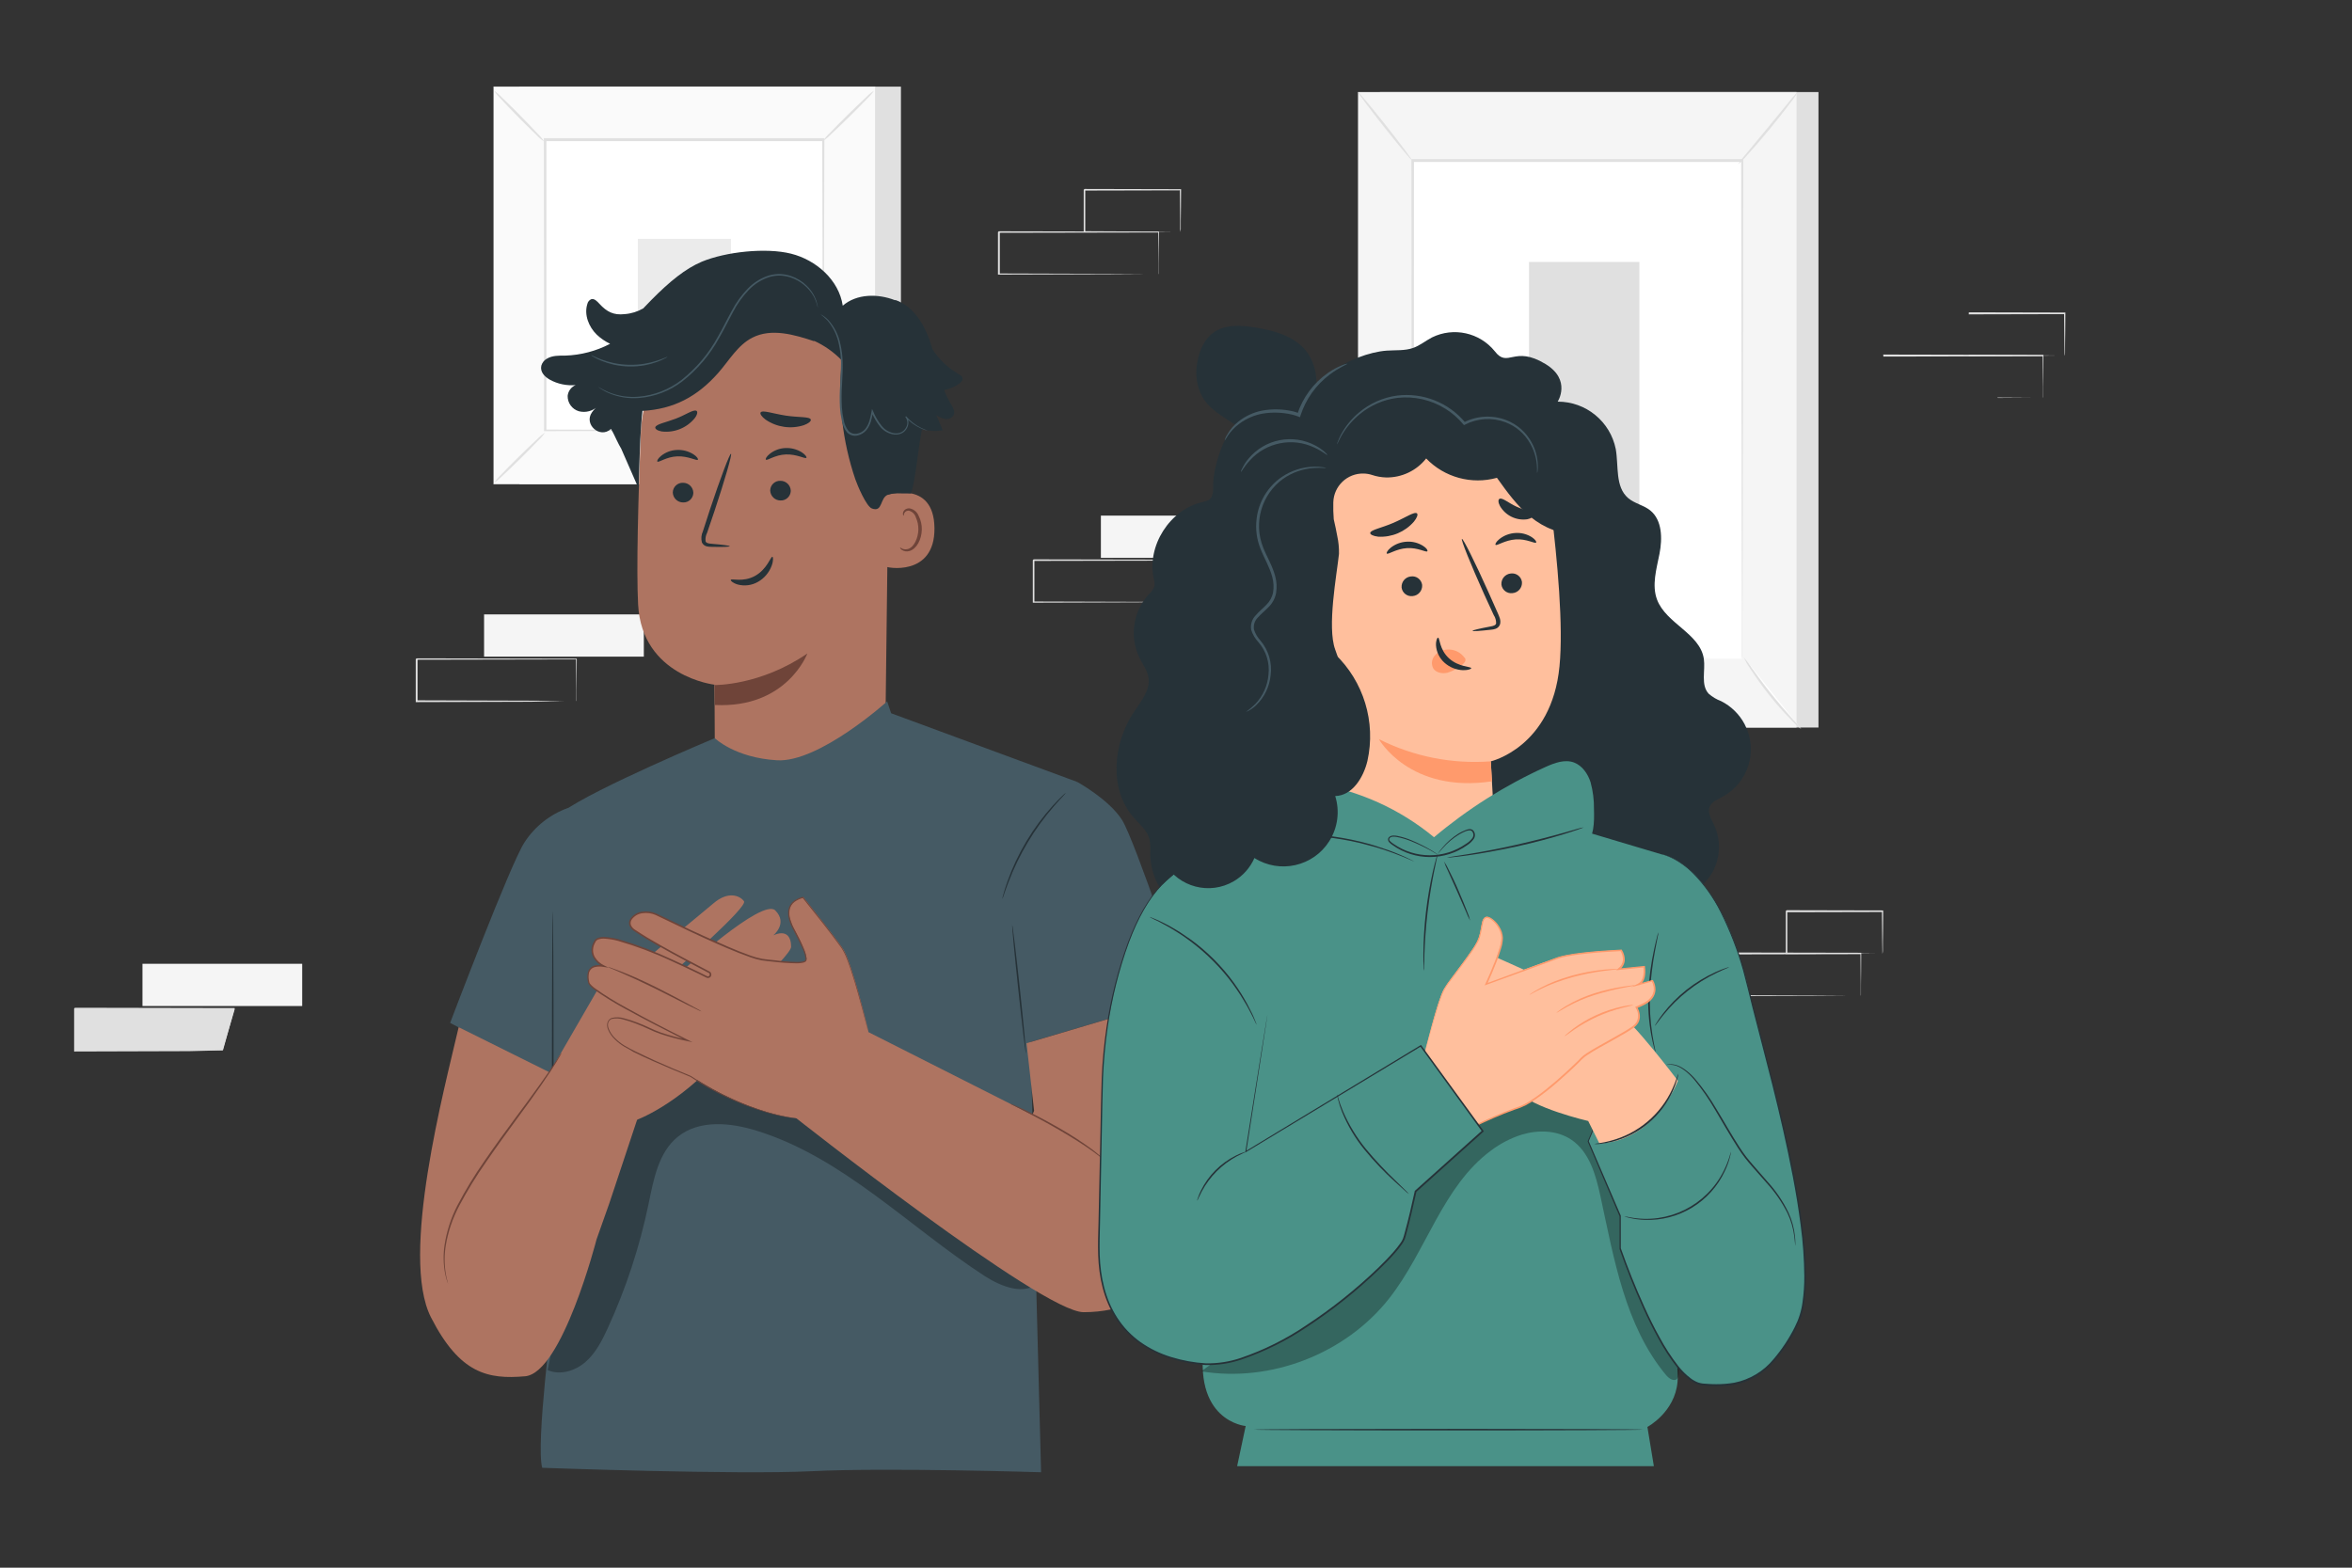 <?xml version="1.0" encoding="UTF-8"?>
<svg id="Layer_1" xmlns="http://www.w3.org/2000/svg" version="1.1" viewBox="0 0 750 500">
  <rect x="0" y="0" width="750" height="500" fill="#333333" stroke="none"/>
  <!-- Generator: Adobe Illustrator 29.6.0, SVG Export Plug-In . SVG Version: 2.1.1 Build 207)  -->
  <defs>
    <style>
      .st0 {
        fill: #e0e0e0;
      }

      .st1 {
        fill: #ae7461;
      }

      .st2 {
        fill: #ebebeb;
      }

      .st3 {
        fill: #4a9288;
      }

      .st4 {
        fill: #263238;
      }

      .st5 {
        fill: #6f4439;
      }

      .st6 {
        fill: #fff;
      }

      .st7 {
        fill: #fafafa;
      }

      .st8 {
        opacity: .3;
      }

      .st9 {
        fill: #ffbf9d;
      }

      .st10 {
        fill: #f5f5f5;
      }

      .st11 {
        fill: #455a64;
      }

      .st12 {
        fill: #ff9a6c;
      }
    </style>
  </defs>
  <g id="freepik--background-complete--inject-47">
    <rect class="st10" x="154.36" y="195.96" width="50.94" height="13.47"/>
    <path class="st0" d="M183.75,223.63v-3.59c0-2.32,0-5.67-.08-9.89l.15.16-50.93.1.26-.25h0v13.45l-.25-.25,36.3.11,10.71.07h3.92-3.8l-10.74.28-36.47.11h-.25v-13.7h0l.26-.26,50.93.1h.16v.15c0,4.26-.06,7.64-.09,10v3.28s-.05.09-.08.13Z"/>
    <rect class="st10" x="351.05" y="164.45" width="50.94" height="13.47"/>
    <path class="st0" d="M380.45,192.11c0-.08,0-.16,0-.24v-3.34c0-2.33-.05-5.68-.09-9.89l.16.16-50.93.1c.11-.12-.26.26.26-.26h0v13.45l-.25-.25,36.29.11,10.72.08h3.92-3.8l-10.66.07-36.47.12h-.26v-13.56h0c.52-.52.14-.15.26-.26l50.93.1h.16v.16c0,4.26-.07,7.63-.09,10v3.28c0,.17-.14.18-.15.17Z"/>
    <rect class="st0" x="165.65" y="27.63" width="121.64" height="126.8"/>
    <rect class="st7" x="157.42" y="27.63" width="121.64" height="126.8"/>
    <path class="st0" d="M279.15,154.47h-121.77V27.59h121.77v126.88ZM157.45,154.4h121.57V27.67h-121.57v126.73Z"/>
    <rect class="st6" x="173.77" y="44.68" width="88.94" height="92.71"/>
    <path class="st0" d="M173.77,138.01c-.64.93-1.37,1.79-2.2,2.55-1.42,1.5-3.41,3.52-5.65,5.73s-4.29,4.17-5.77,5.53c-.77.81-1.63,1.53-2.57,2.14.62-.93,1.35-1.78,2.18-2.54,1.42-1.5,3.42-3.53,5.67-5.74s4.3-4.18,5.82-5.57c.75-.8,1.6-1.51,2.52-2.1Z"/>
    <path class="st0" d="M262.71,137.82c.93.63,1.79,1.36,2.55,2.19,1.5,1.42,3.53,3.42,5.73,5.66s4.17,4.29,5.56,5.81c.82.76,1.54,1.63,2.14,2.57-.93-.65-1.78-1.39-2.54-2.23-1.5-1.42-3.53-3.42-5.74-5.66s-4.18-4.31-5.57-5.82c-.81-.75-1.53-1.6-2.13-2.52Z"/>
    <path class="st0" d="M262.46,44.92c.64-.93,1.37-1.79,2.2-2.55,1.42-1.5,3.41-3.53,5.65-5.73s4.3-4.17,5.81-5.56c.77-.81,1.63-1.53,2.57-2.14-.62.93-1.35,1.78-2.18,2.54-1.42,1.5-3.42,3.53-5.67,5.74s-4.3,4.18-5.82,5.57c-.76.82-1.62,1.53-2.56,2.13Z"/>
    <path class="st0" d="M173.52,45.15c-.93-.63-1.79-1.36-2.55-2.19-1.5-1.42-3.52-3.42-5.73-5.66s-4.17-4.29-5.56-5.81c-.81-.77-1.53-1.63-2.14-2.57.93.63,1.78,1.36,2.54,2.19,1.5,1.42,3.53,3.42,5.74,5.66s4.18,4.31,5.57,5.82c.81.76,1.53,1.62,2.13,2.56Z"/>
    <path class="st0" d="M262.46,137.39v-6.75c0-4.39-.06-10.78-.09-18.9-.05-16.23-.11-39.37-.18-67.06l.34.34h-88.68l.39-.39v92.71l-.34-.34,64.22.17,18,.09h6.43-6.29l-18,.08-64.43.18h-.34v-.34c0-26.85,0-58.68-.06-92.71v-.4h89.44v.35c-.07,27.79-.13,51-.18,67.28,0,8.08-.07,14.45-.09,18.82v6.2c0,.23-.05.46-.14.67Z"/>
    <rect class="st2" x="203.4" y="76.19" width="29.68" height="29.68"/>
    <rect class="st0" x="440.04" y="29.36" width="139.83" height="202.68"/>
    <rect class="st10" x="433.04" y="29.36" width="139.83" height="202.68"/>
    <rect class="st6" x="450.41" y="51.32" width="105.08" height="158.77"/>
    <path class="st0" d="M555.49,210.09v-11.74c0-7.61-.06-18.7-.1-32.7,0-28-.1-67.65-.17-114.33l.35.34h-105.07l.38-.38c0,59.89-.06,115.12-.08,158.77l-.3-.3,76.49.16,21.13.07h7.46-7.34l-21.07.07-76.67.16h-.35v-.3c0-43.65,0-98.88-.07-158.77v-.38h105.81v.35c-.07,46.78-.13,86.5-.17,114.56,0,14-.07,25-.1,32.62v10.85c0,.51-.13.95-.13.95Z"/>
    <path class="st0" d="M573.26,29.36c-.72,1.28-1.56,2.5-2.5,3.63-1.62,2.17-3.93,5.12-6.56,8.32s-5.09,6-6.91,8c-.93,1.13-1.96,2.19-3.07,3.14.79-1.24,1.68-2.4,2.66-3.49l6.74-8.14,6.72-8.17c.88-1.18,1.86-2.28,2.92-3.29Z"/>
    <path class="st6" d="M556.03,209.58c5.23,8.31,11.38,16,18.33,22.92"/>
    <path class="st0" d="M574.36,232.5c-1.17-.85-2.24-1.83-3.2-2.91-4.88-4.96-9.23-10.41-13-16.26-.84-1.17-1.56-2.43-2.13-3.75.94,1.09,1.8,2.24,2.57,3.45,1.55,2.17,3.71,5.13,6.24,8.29s4.94,5.93,6.71,7.9c1.01,1.03,1.95,2.12,2.81,3.28Z"/>
    <path class="st6" d="M433.02,231.88c6.1-7.53,12.2-15.07,18.31-22.6"/>
    <path class="st0" d="M451.33,209.28c.16.13-3.8,5.3-8.86,11.54s-9.29,11.19-9.45,11.06,3.8-5.3,8.86-11.54,9.27-11.19,9.45-11.06Z"/>
    <path class="st0" d="M433.04,29.36c.16-.13,4.14,4.63,8.89,10.63s8.45,11,8.29,11.1-4.15-4.63-8.89-10.63-8.46-10.97-8.29-11.1Z"/>
    <rect class="st0" x="487.57" y="83.55" width="35.19" height="99.9"/>
    <path class="st0" d="M369.43,87.47c0-.08,0-.17,0-.25v-3.34c0-2.32,0-5.67-.09-9.89l.16.16-50.94.1.26-.25h0v13.47l-.26-.25,36.3.11,10.71.07h3.85-3.81l-10.65.07-36.48.11h-.25v-13.56h0l.26-.26,50.94.1h.16v.15c0,4.26-.07,7.64-.09,10v3.28c-.02.06-.04.12-.07.18Z"/>
    <path class="st0" d="M376.33,73.99v-3.67c0-2.36-.06-5.7-.1-9.8l.18.19-30.6.07.26-.26h0v13.46l-.25-.24,21.89.11,6.38.07h2.33c-.18.01-.37.01-.55,0h-1.67l-6.32.06-22.06.12h-.25v-13.57h0l.26-.26,30.6.07h.19v.19c0,4.15-.08,7.53-.1,9.92v2.66c-.04.3-.1.59-.19.88Z"/>
    <path class="st0" d="M593.34,317.64v-3.59c0-2.32-.05-5.67-.09-9.89l.16.16-50.93.1.26-.26h0v13.45l-.25-.25,36.29.11,10.72.07h3.92-3.8l-10.66.07-36.47.11h-.34v-13.7h0l.26-.25,50.93.1h.16v.15c0,4.26-.07,7.64-.09,10v3.28c0,.12-.02.23-.07.34Z"/>
    <path class="st0" d="M600.25,304.16c-.01-.08-.01-.17,0-.25v-.72c0-.66,0-1.56-.05-2.7,0-2.36-.06-5.7-.1-9.8l.19.19-30.6.07c-.24.23.31-.32.25-.26h0v13.46l-.25-.24,21.9.11,6.37.07h2.34c-.19.01-.37.01-.56,0h-1.67l-6.32.06-22.06.12h-.24v-13.71h0c-.05.06.5-.49.27-.26l30.6.07h.19v.19c0,4.15-.07,7.53-.1,9.92v2.66c0,.66-.15,1.04-.16,1.02Z"/>
  </g>
  <g id="freepik--character-1--inject-47">
    <path class="st1" d="M282.26,237.94l1.17-96.12c1.07-23.91-11.95-44.46-35.89-44.87l-2.21.09c-22.28.92-40.12,18.79-41,41.07-.81,20.71-1.44,43.61-.85,54.71,1.23,22.93,24.33,25.55,24.33,25.55,0,0,.14,14,.13,20.7l1.28,15.84,12.21-4.69,40.83-12.28Z"/>
    <path class="st5" d="M227.93,218.48s14.5.26,29.52-10.06c0,0-6.48,17.55-29.46,16.43l-.06-6.37Z"/>
    <path class="st4" d="M214.54,157.08c.06,1.78,1.52,3.18,3.3,3.17,1.73.07,3.18-1.28,3.25-3.01,0-.03,0-.06,0-.08-.05-1.78-1.51-3.19-3.29-3.18-1.74-.06-3.2,1.3-3.26,3.04,0,.02,0,.04,0,.06Z"/>
    <path class="st4" d="M209.63,147.21c.42.41,2.83-1.53,6.36-1.66s6.18,1.52,6.55,1.07c.18-.2-.27-1-1.43-1.73-1.57-.99-3.41-1.48-5.27-1.38-1.82.07-3.57.72-5,1.86-1.08.87-1.42,1.66-1.21,1.84Z"/>
    <path class="st4" d="M245.6,156.44c.06,1.78,1.52,3.19,3.3,3.18,1.73.07,3.19-1.28,3.26-3.02,0-.02,0-.05,0-.07-.05-1.78-1.52-3.19-3.3-3.18-1.73-.07-3.19,1.28-3.26,3.02,0,.02,0,.05,0,.07Z"/>
    <path class="st4" d="M244.23,146.6c.43.41,2.84-1.53,6.36-1.66s6.18,1.52,6.55,1.07c.18-.2-.26-.95-1.43-1.73-1.57-.99-3.41-1.47-5.26-1.38-1.82.07-3.57.72-5,1.86-1.09.87-1.43,1.66-1.22,1.84Z"/>
    <path class="st4" d="M232.7,174.22c0-.2-2.2-.49-5.77-.79-.91-.06-1.76-.2-1.94-.81-.11-.93.06-1.87.49-2.7.76-2.21,1.55-4.55,2.38-7,3.29-9.92,5.64-18.06,5.24-18.19s-3.4,7.81-6.69,17.72c-.79,2.45-1.55,4.78-2.27,7-.52,1.11-.63,2.37-.32,3.55.29.63.86,1.1,1.54,1.26.5.11,1.02.16,1.53.15,3.59.09,5.8.01,5.81-.19Z"/>
    <path class="st4" d="M258.54,133.82c-.32-1-3.85-.63-8-1.27s-7.43-1.88-8-1c-.26.4.29,1.33,1.61,2.3,3.57,2.43,8.06,3.08,12.17,1.76,1.56-.56,2.36-1.29,2.22-1.79Z"/>
    <path class="st4" d="M222.08,131.02c-1-.5-3.37,1.28-6.6,2.51s-6.17,1.71-6.52,2.73c-.13.48.58,1.08,2,1.34,4.01.51,8.01-1.09,10.57-4.22.9-1.19.99-2.11.55-2.36Z"/>
    <path class="st1" d="M282.26,158.06c.38-.18,15.57-5.31,15.72,10.4s-15.66,12.61-15.69,12.16-.03-22.56-.03-22.56Z"/>
    <path class="st5" d="M287.03,174.63c.07-.05.28.19.74.39.64.25,1.36.25,2,0,1.65-.63,3-3.28,3.08-6.11.02-1.35-.25-2.68-.81-3.91-.31-.99-1.08-1.77-2.07-2.08-.65-.17-1.33.16-1.61.77-.21.44-.11.75-.19.78s-.34-.26-.22-.91c.08-.39.3-.75.61-1,.43-.33.97-.48,1.51-.42,1.31.25,2.4,1.16,2.88,2.41.69,1.35,1.03,2.85,1,4.37-.07,3.17-1.66,6.15-3.93,6.82-.85.26-1.77.12-2.5-.39-.45-.34-.54-.69-.49-.72Z"/>
    <path class="st4" d="M172.62,116.61c.27-.92.89-1.71,1.73-2.19,1.79-1.08,3.86-1,5.86-1,5-.16,9.91-1.45,14.34-3.77-1.56-.74-3-1.73-4.26-2.92-2.57-2.51-4.08-6.37-3-9.77.14-.67.59-1.23,1.21-1.52,1-.33,1.92.67,2.64,1.45,2.37,2.59,4.55,3.69,8,3.3,2.11-.15,4.16-.78,6-1.84.06-.07.12-.15.19-.22.81-.85,1.6-1.67,2.37-2.45h0c5.84-5.92,10.87-10,16.08-12.21,7.64-3.17,20.45-4.57,28.47-2.56s15.28,8.41,16.48,16.59c4.44-3.84,11.18-3.89,16.66-1.75l.14-.07c6.11,2.1,9.64,8.49,11.5,14.67.1.34.19.68.29,1,2.08,3.26,4.92,5.98,8.28,7.91.59.33,1.27.74,1.35,1.42s-.49,1.23-1,1.63c-1.46,1.06-3.13,1.77-4.9,2.1.56,1.48,1.25,2.9,2.07,4.25.7,1.16,1.53,2.54.94,3.76-.55.92-1.62,1.4-2.67,1.2-1.03-.21-2-.64-2.85-1.25.7,1.62,1.4,3.23,2.09,4.85-2.21.4-4.47.27-6.62-.37-1.22,5.82-2.07,16.57-3.52,20.52-4.17.12-5.19-.32-7.29.4-2.7.94-1.61,5.74-5.17,4.41-1.81-.67-4.65-7.47-5.28-9.3-4.14-12.19-5.61-25.12-4.31-37.93-2.57-2.66-5.62-4.81-9-6.32l.28.24c-6.45-2.16-13.74-4.27-19.8-1.18-4.7,2.39-7.43,7.33-10.92,11.28-6.61,7.49-14.15,11.54-24.13,12.08-.82,6.95-1,18.29-1.22,24.77l-5.64-12.9v.05c-.45-.75-.83-1.51-1.2-2.28l-.12-.23h0c-.58-1.22-1.14-2.45-1.86-3.66l-.07.06c-3.47,3.13-8.69-1.54-6-5.34.53-.76,1.19-1.44,1.93-2-1.6,1.57-3.9,2.2-6.08,1.65-2.18-.63-3.65-2.65-3.6-4.92.17-1.52,1.14-2.83,2.54-3.43-2.85.25-5.71-.34-8.22-1.72-1.63-.94-3.18-2.44-2.71-4.49Z"/>
    <path class="st11" d="M261.58,100.19c.83.63,1.61,1.33,2.33,2.08,1.84,2.18,3.08,4.8,3.61,7.6.41,1.92.63,3.87.66,5.83,0,2.12-.11,4.39-.25,6.78-.19,2.51-.22,5.03-.09,7.54.09,1.35.28,2.68.57,4,.21,1.4.78,2.72,1.66,3.84.83.9,2.06,1.3,3.26,1.06,1.13-.22,2.15-.82,2.9-1.69,1.46-1.74,1.8-3.93,2.15-5.87l-.48.07c.72,1.72,1.68,3.33,2.85,4.78,1.14,1.34,2.75,2.2,4.5,2.39.82.07,1.64-.08,2.37-.45.68-.36,1.24-.92,1.59-1.6.33-.61.49-1.3.46-2-.03-.67-.3-1.3-.76-1.78l-.24.22c1.39,1.55,3.1,2.79,5,3.64.5.23,1.01.42,1.54.58.18.07.36.11.55.13-.17-.08-.34-.15-.52-.21-.34-.14-.85-.34-1.49-.65-1.84-.9-3.47-2.16-4.81-3.71l-.24.22c.77.99.84,2.34.19,3.41-.33.61-.83,1.11-1.44,1.43-.67.32-1.41.44-2.15.37-1.64-.23-3.13-1.08-4.15-2.38-1.14-1.42-2.06-3-2.75-4.68l-.34-.73-.14.79c-.35,1.94-.72,4-2,5.61-.67.78-1.58,1.31-2.59,1.51-1.02.2-2.06-.14-2.77-.89-.81-1.05-1.34-2.29-1.54-3.6-.29-1.28-.48-2.58-.56-3.89-.13-2.49-.12-4.98.05-7.47.13-2.39.25-4.67.2-6.82-.04-1.99-.28-3.97-.73-5.91-.57-2.85-1.89-5.49-3.83-7.65-.74-.78-1.61-1.42-2.57-1.9Z"/>
    <path class="st11" d="M190.71,123.37s.06.06.18.15l.58.42c.32.22.65.43,1,.61.46.27.93.51,1.41.72,3.1,1.36,6.49,1.93,9.86,1.66,5.02-.39,9.82-2.23,13.82-5.28,4.81-3.77,8.8-8.47,11.74-13.83,1.64-2.8,3-5.67,4.45-8.32,1.34-2.58,3.04-4.96,5.05-7.06,1.82-1.89,4.08-3.3,6.58-4.1,1.13-.32,2.31-.47,3.49-.44,1.09.05,2.17.25,3.21.58,3.17,1.05,5.83,3.25,7.46,6.17.54,1.09.95,2.24,1.22,3.43.01-.08.01-.16,0-.24,0-.19-.07-.42-.12-.7-.19-.9-.49-1.77-.9-2.59-.66-1.31-1.53-2.5-2.59-3.51-1.4-1.34-3.08-2.37-4.91-3-1.07-.36-2.18-.57-3.31-.63-1.23-.05-2.45.09-3.63.43-2.58.79-4.92,2.23-6.8,4.17-2.06,2.12-3.8,4.53-5.17,7.15-1.49,2.67-2.83,5.54-4.45,8.31-2.9,5.32-6.85,9.99-11.6,13.75-3.92,3.02-8.62,4.86-13.55,5.3-3.32.3-6.66-.2-9.74-1.47-1.12-.5-2.22-1.06-3.28-1.68Z"/>
    <path class="st11" d="M188.5,113.29c.25.23.53.42.83.57.79.46,1.61.87,2.46,1.21,1.26.51,2.55.92,3.88,1.22,3.26.73,6.63.8,9.92.21,1.34-.25,2.65-.6,3.93-1.07.86-.31,1.7-.68,2.5-1.11.31-.14.6-.31.86-.53,0-.09-1.31.58-3.49,1.28-1.27.41-2.56.73-3.88.94-3.23.52-6.53.45-9.74-.2-1.31-.27-2.59-.64-3.84-1.1-2.15-.79-3.38-1.51-3.43-1.42Z"/>
    <path class="st4" d="M233.03,184.96c.18-.57,3.89.86,7.75-1.29,3.86-2.15,5-6.25,5.52-6.08.25,0,.38,1.16-.23,2.84-.81,2.19-2.36,4.01-4.39,5.16-1.95,1.11-4.25,1.41-6.41.84-1.6-.46-2.36-1.23-2.24-1.47Z"/>
    <path class="st11" d="M227.93,235.43s-38.3,16-48.57,23.51-3,58.87-3.84,69.54.74,90,.74,90c0,0-5.46,42.2-3.36,49.66,0,0,62,2.27,86.08,1.08s73,.34,73,.34l-1.47-56.09-2-87.77,15-76.31-59.35-21.91-1.26-3.78s-21.69,19.57-35.13,18.78-19.84-7.05-19.84-7.05Z"/>
    <g class="st8">
      <path d="M332.91,398.41c-1.35-3.5-4-6.31-6.68-8.94-19.18-18.83-41.97-33.59-67-43.39-9.66-3.78-19.76-6.82-30.13-7.12s-21.1,2.35-29.12,8.93c-10.59,8.71-15,22.84-17,36.41s-1.83,27.52-5.95,40.62l-2.39,12.07c4,1.74,8.79.25,12.06-2.6s5.3-6.85,7.11-10.8c5.81-12.66,10.17-25.94,13-39.58,1.61-7.78,3.12-16.39,9.29-21.41,6.78-5.52,16.71-4.59,25.07-2,27.61,8.5,48.52,30.6,72.75,46.33,5.32,3.46,12.9,6.44,17.43,2,2.65-2.65,2.91-7.03,1.56-10.52Z"/>
    </g>
    <path class="st11" d="M343.55,249.41s10.13,5.59,14.26,12.14,20.61,56,20.61,56l-54.9,16.27-7.19-42.85,27.22-41.56Z"/>
    <path class="st11" d="M181.15,257.68c-5.72,2.03-10.61,5.9-13.91,11-4.38,6.59-23.7,57.56-23.7,57.56l37.19,19.68.42-88.24Z"/>
    <path class="st4" d="M176.26,290.55c.14,0,.26,22,.26,49.26s-.12,49.26-.26,49.26-.26-22.05-.26-49.26.15-49.26.26-49.26Z"/>
    <path class="st4" d="M339.92,252.82c-.31.42-.64.81-1,1.18-.7.73-1.69,1.81-2.88,3.18-6.19,7.13-11.08,15.29-14.44,24.11-.65,1.69-1.14,3.07-1.45,4-.14.5-.33,1-.55,1.47.07-.52.19-1.03.36-1.53.25-1,.69-2.39,1.29-4.1,3.2-8.95,8.13-17.19,14.52-24.23,1.22-1.35,2.26-2.4,3-3.08.35-.37.73-.71,1.15-1Z"/>
    <path class="st4" d="M327.15,335.96c-.14,0-1.24-9.14-2.45-20.45s-2.07-20.5-1.93-20.51,1.24,9.14,2.45,20.45,2.06,20.5,1.93,20.51Z"/>
    <path class="st1" d="M273.81,327.61l55.39,28,.55-1.35-2.41-21.53,46-13.65s4.47,51.35,7,62.15c3.91,16.87-9.82,37.31-34.81,37.28-13.36,0-92.55-62.6-92.55-62.6l20.83-28.3Z"/>
    <path class="st1" d="M188.77,325.59l15.14,29.28-9.59,28.85-4.1,11.59s-10.95,42.61-22.78,43.64-20.82-.79-30-18.77c-10-19.56,4.3-73.06,8.82-92.57l29.07,14.45,13.46-16.47"/>
    <path class="st1" d="M248.72,314.07c-2.25-.76-7.82,3.55-11.13,6.38-2.91,2.23-6.03,4.18-9.32,5.8,0,0,24-21.08,24-24.3s-1.55-5.48-5.68-3.63c0,0,4.74-3.79.64-7.94s-30,19.55-30,19.55l-1.16-1.11s22.51-19.59,21.17-21.39-5.07-3.33-9.74.69-22.78,18.51-26.35,22.32c-6.22,6.65-8.7,5.75-10.87,5.69l-15,25.93,27.47,15.22s13.21-4.57,27.23-20.38c0,0,14.6-11,17.61-14.74s3.37-7.34,1.13-8.09Z"/>
    <path class="st1" d="M254.15,356.67s-14.87-1-33.7-13.42c0,0-18.09-7.27-22.23-10.27s-5.47-6.62-3.38-8,9,1.48,13.23,3.47,11.17,3.37,11.17,3.37c0,0-30.58-15-31.42-18.35s.06-6.07,4.83-5.32c0,0-5.93-2.59-2.87-8,2.8-4.93,30.75,8.95,35.61,11.41.4.21.89.06,1.11-.34h0c.23-.4.09-.92-.31-1.15-.01,0-.03-.02-.04-.02-3.53-1.81-18-9.3-24-13.51-3.8-2.66,1.55-7.64,7.47-4.8s28.43,13.85,34,14.4c5.57.55,12.89,1.56,13.48.08s-2.64-7.48-4-10.08-3.61-8.29,3.06-10c0,0,9.49,11.88,12.55,16.34s8.22,26.5,8.22,26.5"/>
    <path class="st5" d="M276.82,329.02s-.08-.28-.22-.82-.35-1.35-.61-2.4c-.55-2.11-1.35-5.24-2.49-9.24-.56-2-1.22-4.23-2-6.65-.39-1.2-.82-2.46-1.32-3.74-.48-1.34-1.11-2.63-1.87-3.83-3.46-4.83-7.7-10.15-12.39-16l.18.06c-.97.23-1.88.65-2.7,1.22-.82.6-1.38,1.49-1.59,2.48-.19,1.03-.13,2.09.19,3.09.3,1.04.71,2.05,1.23,3,1.05,2,2.12,4,3,6.13.51,1.09.84,2.25,1,3.44,0,.17-.01.34-.06.5-.05.19-.16.35-.32.46-.28.18-.59.3-.92.36-.6.11-1.22.17-1.83.17-2.47-.04-4.94-.21-7.4-.51-1.25-.15-2.5-.22-3.78-.43-1.28-.24-2.54-.6-3.76-1.05-4.91-1.73-9.81-3.92-14.83-6.19s-10.06-4.82-15.28-7.25c-1.3-.57-2.73-.76-4.14-.56-1.41.15-2.68.9-3.5,2.06-.37.57-.42,1.28-.15,1.9.34.62.85,1.12,1.47,1.46,1.22.84,2.51,1.62,3.79,2.4,5.19,3.09,10.61,6,16.14,8.89l2.09,1.09,1,.54.54.27c.53.31.71.99.4,1.52-.1.17-.24.31-.4.4-.23.13-.49.17-.75.12-.21-.06-.42-.15-.61-.26l-2.12-1.06c-2.85-1.39-5.73-2.76-8.66-4.07-5.49-2.58-11.18-4.72-17-6.41-1.42-.39-2.87-.63-4.34-.73-.7-.05-1.41.04-2.08.27-.3.12-.55.31-.74.57-.17.28-.31.63-.47.94-.58,1.28-.54,2.76.11,4,.7,1.2,1.74,2.16,3,2.75l1.44.71-1.58-.22c-.95-.19-1.94-.16-2.88.07-.91.25-1.6.97-1.81,1.89-.19.94-.15,1.91.1,2.84.01.11.04.22.1.31.04.1.09.19.16.27.14.18.3.35.47.51.35.34.72.65,1.11.94,3.16,2.24,6.46,4.28,9.87,6.12,6.67,3.71,13.25,7.09,19.61,10.25l1.62.8-1.77-.37c-2.87-.58-5.71-1.34-8.49-2.28-1.37-.48-2.7-1.03-4-1.67-1.28-.58-2.56-1.13-3.84-1.63-1.27-.49-2.56-.91-3.87-1.26-1.23-.41-2.55-.48-3.82-.2-.56.23-.97.71-1.12,1.3-.12.6-.06,1.22.17,1.79.46,1.17,1.17,2.22,2.08,3.08.87.87,1.84,1.64,2.89,2.28,1.06.62,2.12,1.19,3.2,1.72,2.13,1.07,4.25,2,6.32,3,4.13,1.84,8,3.5,11.71,5h0c7.47,5.01,15.65,8.88,24.25,11.51,2.28.68,4.6,1.24,6.94,1.67.8.14,1.41.22,1.82.28l.61.09-.62-.05c-.41,0-1-.11-1.82-.24-2.36-.38-4.7-.91-7-1.59-8.64-2.57-16.86-6.41-24.37-11.4h0c-3.67-1.48-7.6-3.12-11.74-4.95-2.07-.92-4.19-1.88-6.34-2.95-.88-.56-1.88-1.14-2.99-1.71-1.09-.65-2.1-1.44-3-2.33-.95-.91-1.7-2-2.19-3.22-.25-.64-.31-1.33-.18-2,.17-.72.68-1.31,1.36-1.59,1.36-.34,2.79-.29,4.12.14,1.33.35,2.64.77,3.92,1.27,1.3.5,2.58,1,3.87,1.63,1.27.62,2.58,1.17,3.91,1.64,2.76.93,5.58,1.69,8.44,2.26l-.14.43c-6.39-3.23-13-6.56-19.66-10.23-3.43-1.84-6.75-3.89-9.93-6.14-.41-.31-.8-.64-1.16-1-.19-.18-.37-.37-.52-.58-.18-.22-.3-.48-.35-.76-.27-1-.31-2.05-.1-3.07.11-.54.36-1.04.72-1.45.38-.39.86-.67,1.38-.83,1.02-.26,2.09-.29,3.12-.09l-.14.49c-1.39-.64-2.54-1.68-3.31-3-.73-1.38-.77-3.03-.13-4.45.18-.35.31-.68.52-1,.25-.35.6-.62,1-.77.74-.26,1.52-.36,2.3-.3,1.5.1,3,.34,4.45.74,5.83,1.7,11.51,3.85,17,6.43,2.94,1.33,5.83,2.7,8.68,4.09l2.13,1.06c.15.09.31.16.47.21.31.06.62-.14.68-.45.02-.11.01-.22-.02-.32-.04-.13-.13-.24-.25-.31l-.51-.26-1-.54-2.09-1.09c-5.54-2.9-11-5.81-16.16-8.91-1.29-.79-2.58-1.57-3.82-2.42-.69-.39-1.26-.97-1.64-1.67-.35-.77-.28-1.66.18-2.36.89-1.29,2.3-2.13,3.86-2.3,1.49-.22,3.02-.01,4.4.59,5.26,2.48,10.33,5,15.35,7.24s9.9,4.48,14.78,6.21c1.2.43,2.43.77,3.68,1,1.23.21,2.52.29,3.76.44,2.43.32,4.88.51,7.33.57.59,0,1.18-.05,1.76-.15.26-.05.52-.14.74-.29.2-.12.22-.34.22-.62-.16-1.14-.5-2.24-1-3.28-.91-2.13-2-4.14-3-6.1-.53-.98-.95-2.02-1.25-3.09-.33-1.06-.39-2.18-.19-3.27.23-1.08.85-2.04,1.74-2.69.86-.6,1.82-1.04,2.84-1.28h.1l.08.1c4.67,5.92,8.89,11.25,12.34,16.11.77,1.22,1.4,2.53,1.88,3.9.5,1.29.92,2.55,1.31,3.76.78,2.42,1.42,4.65,2,6.66,1.11,4,1.88,7.15,2.39,9.27l.57,2.42c.09.46.14.75.14.75Z"/>
    <path class="st5" d="M179.15,335.74c-.12.26-.25.51-.4.76-.29.49-.69,1.22-1.26,2.13-1.12,1.83-2.82,4.43-5,7.58-4.34,6.33-10.84,14.71-17.45,24.34-3.15,4.48-6.02,9.16-8.59,14-2.1,3.97-3.56,8.25-4.3,12.68-.48,2.98-.48,6.02,0,9,.14.81.31,1.61.53,2.4.08.27.15.55.21.83-.13-.26-.23-.53-.31-.8-.26-.79-.47-1.59-.63-2.4-.58-2.99-.64-6.06-.2-9.08.67-4.47,2.08-8.8,4.16-12.82,2.56-4.88,5.43-9.59,8.59-14.1,6.63-9.66,13.17-18,17.58-24.26,2.23-3.12,4-5.68,5.13-7.48.6-.89,1-1.6,1.35-2.07.17-.26.37-.49.59-.71Z"/>
    <path class="st5" d="M223.68,322.58c-.42-.13-.82-.29-1.21-.5-.76-.35-1.85-.88-3.19-1.55l-10.44-5.27c-4.08-2-7.84-3.75-10.59-4.93l-3.26-1.39c-.41-.14-.81-.33-1.18-.56.43.08.85.21,1.25.37.8.27,1.93.69,3.33,1.24,2.79,1.09,6.59,2.76,10.68,4.8s7.74,4,10.38,5.42l3.12,1.69c.4.18.77.41,1.11.68Z"/>
    <path class="st5" d="M352.32,370.15c-.4-.24-.76-.52-1.1-.84-.7-.56-1.72-1.35-3-2.28-2.59-1.86-6.32-4.22-10.53-6.67s-8.13-4.51-11-6l-3.38-1.71c-.43-.18-.84-.41-1.22-.67.45.12.89.29,1.31.49.82.35,2,.87,3.45,1.56,2.9,1.38,6.83,3.41,11.07,5.85,3.63,2.07,7.13,4.35,10.49,6.83,1.28,1,2.27,1.81,2.93,2.41.36.31.69.65.98,1.03Z"/>
  </g>
  <g id="freepik--character-2--inject-47">
    <path class="st4" d="M381.83,115.37c.64-3.63,2.24-7.3,5.27-9.4,3.72-2.57,8.67-2.24,13.13-1.52,6.39,1,13.27,3,16.91,8.37,2.01,3.18,2.92,6.93,2.58,10.68-.35,3.72-1.29,7.37-2.77,10.8l-16.8,7.09c-4-6.37-13-8.3-16.75-14.79-1.83-3.44-2.38-7.42-1.57-11.23Z"/>
    <path class="st4" d="M545.15,257.38c.61-1.64,2.45-2.38,4-3.2,8.39-4.44,11.6-14.84,7.16-23.23-1.67-3.15-4.27-5.7-7.45-7.31-1.47-.55-2.82-1.35-4-2.38-2.61-2.83-1-7.36-1.55-11.17-1.24-8.05-12-11.19-14.9-18.81-1.76-4.65-.18-9.8.77-14.68s.87-10.75-3-13.84c-2.1-1.66-4.95-2.16-7-3.9-4.19-3.6-3-10.19-3.95-15.63-1.77-8.82-9.53-15.15-18.52-15.13,0,0,4.47-6.91-3.89-12-10.09-6.15-11.93,1.48-16.17-4.07-4.82-5.96-13.12-7.79-20-4.42-2.05,1.07-3.87,2.6-6.05,3.37-2.67.93-5.58.65-8.4.85-10.74.76-30.25,10.82-26.22,25.2l55.29,128.4s12.74,4.58,22.09,10.68c2.05,1.34,2.73,19.2,5.05,20,2.95.83,6.08.78,9-.14,6.46-1.82,11.96-6.09,15.33-11.89,7.7,4.9,17.92,2.63,22.82-5.08,3.08-4.83,3.43-10.92.93-16.07-.85-1.8-2.05-3.72-1.34-5.55Z"/>
    <path class="st9" d="M411.66,155.42l-.66-8.25,49-12.42c15.2-2.53,32.66,11.8,34.55,27.09,2.1,17,4,37.82,2.74,50.66-2.48,25.83-21.9,30.32-21.9,30.32l1.42,25.4-56.54,4.12-8.61-116.92Z"/>
    <path class="st4" d="M485.32,185.67c.12,1.79-1.21,3.35-3,3.5-1.72.24-3.31-.97-3.55-2.69,0-.02,0-.05,0-.07-.12-1.79,1.22-3.34,3-3.5,1.73-.23,3.32.98,3.55,2.71,0,.02,0,.03,0,.05Z"/>
    <path class="st4" d="M489.83,173.04c-.38.45-3-1.24-6.51-1s-6,2.14-6.42,1.73c-.2-.18.17-1,1.25-1.86,1.46-1.15,3.25-1.82,5.11-1.92,1.83-.12,3.66.35,5.21,1.34,1.14.75,1.55,1.49,1.36,1.71Z"/>
    <path class="st4" d="M453.49,186.6c.12,1.79-1.21,3.35-3,3.51-1.72.24-3.31-.97-3.55-2.69,0-.02,0-.05,0-.07-.12-1.79,1.21-3.35,3-3.5,1.72-.24,3.31.97,3.55,2.69,0,.02,0,.04,0,.06Z"/>
    <path class="st4" d="M455.15,175.82c-.38.46-3-1.23-6.51-1s-6,2.14-6.42,1.73c-.19-.18.17-1,1.25-1.87,1.46-1.15,3.25-1.82,5.11-1.91,1.83-.12,3.66.35,5.21,1.34,1.15.71,1.56,1.47,1.36,1.71Z"/>
    <path class="st4" d="M469.55,201.2c0-.2,2.15-.71,5.68-1.38.89-.15,1.74-.38,1.85-1,.02-.94-.24-1.86-.76-2.64-.98-2.13-2.01-4.37-3.08-6.7-4.29-9.56-7.46-17.43-7.07-17.6s4.18,7.43,8.47,17l3,6.75c.4,1,1.06,2.13.68,3.51-.23.66-.75,1.18-1.41,1.41-.49.17-1,.27-1.51.3-3.6.4-5.82.55-5.85.35Z"/>
    <path class="st12" d="M475.38,242.82c-12.32.93-24.66-1.52-35.69-7.08,0,0,9.72,17.39,36.06,13.46l-.37-6.38Z"/>
    <path class="st4" d="M436.93,170c.06-1,3.57-1.59,7.41-3.25s6.73-3.7,7.51-3c.35.33.05,1.36-1,2.64-2.85,3.26-7.04,5.02-11.36,4.78-1.63-.19-2.58-.69-2.56-1.17Z"/>
    <path class="st4" d="M478.15,159.1c.9-.48,2.78,1.27,5.44,2.5s5.16,1.72,5.34,2.72c.06.47-.62,1.05-1.92,1.3-3.48.49-6.92-1.17-8.69-4.21-.64-1.17-.61-2.07-.17-2.31Z"/>
    <path class="st4" d="M494.49,143.44c-5.84-7.6-14.06-13.03-23.34-15.42l-41.42,5.21-11.32,6.81c-.78-2.61,1.32-5.58,1.32-5.58-3.89-3-17.19-7.78-26.59,2-3.39,3.55-6.22,13-6.3,17.88,0,1.86.15,4.12-1.4,5.14-.57.31-1.2.52-1.84.61-10.54,2.31-18,14-15.69,24.54.23.71.31,1.45.24,2.19-.33,1.08-.97,2.04-1.84,2.75-5.06,5.54-6.21,13.62-2.9,20.35,1,2,2.46,3.88,2.81,6.11.64,4-2.27,7.53-4.52,10.88-6.76,10-8.21,24.61-.28,33.75,1.93,2.22,4.42,4.2,5.14,7,.26,1.42.33,2.86.23,4.3-.06,7.29,3.79,15.44,10.91,17,4,.85,8.76-.26,11.58,2.64,1.22,1.27,1.74,3,2.52,4.62,3.25,6.13,10.32,9.17,17,7.33,6.43-2,8.56-28.06,7.63-34.72,7.78-2.83,13.54-3.33,13.18-11.61,0,0-1.2-14.24,1.1-21.18s-2.32-21.71-4.95-28.88.5-23.86,1.21-30.5c.04-1.91-.14-3.82-.55-5.68h0c-.29-1.62-.67-3.43-1.12-5.38-.14-1.78-.19-3.57-.14-5.35.12-5.22,4.45-9.35,9.67-9.22.91.02,1.81.17,2.68.45,1.44.49,2.95.75,4.47.8,4.98.09,9.71-2.15,12.79-6.06,5.82,6.04,14.48,8.41,22.57,6.17,3.2,4.47,6.45,9,10.71,12.46s9.72,5.83,15.17,5.22c.15-9.6-2.93-18.98-8.73-26.63Z"/>
    <path class="st11" d="M490.15,150.82c-.07,0,.05-.94-.09-2.61-.21-2.38-.93-4.68-2.12-6.75-1.75-3.14-4.56-5.55-7.93-6.81-4.21-1.57-8.89-1.28-12.88.79l-.3.16-.22-.26c-1.6-1.94-3.51-3.61-5.64-4.94-4.59-2.87-10.01-4.11-15.39-3.5-4.38.56-8.52,2.35-11.93,5.15-2.31,1.89-4.27,4.17-5.78,6.74-1.05,1.84-1.45,3-1.53,2.92.05-.28.13-.56.25-.82.28-.78.61-1.53,1-2.26,1.44-2.67,3.37-5.05,5.69-7,3.46-2.95,7.7-4.85,12.21-5.46,8.27-1.03,16.49,2.23,21.8,8.65l-.52-.1c4.2-2.16,9.12-2.43,13.53-.74,3.5,1.35,6.39,3.91,8.15,7.22,1.17,2.15,1.83,4.55,1.93,7,.04.67.02,1.34-.07,2-.02.21-.08.42-.16.62Z"/>
    <path class="st11" d="M395.69,150.53c.15.08.92-1.6,2.89-3.72,5.21-5.74,13.57-7.39,20.57-4.05,2.63,1.21,4,2.48,4.08,2.34s-.25-.4-.86-1c-.89-.78-1.87-1.45-2.92-2-7.21-3.85-16.14-2.09-21.35,4.21-.77.91-1.42,1.92-1.94,3-.24.37-.4.78-.47,1.22Z"/>
    <path class="st11" d="M397.28,227.08c1.23-.49,2.34-1.23,3.28-2.16,2.63-2.54,4.26-5.93,4.62-9.57.52-3.96-.65-7.95-3.22-11-.94-1.02-1.66-2.23-2.09-3.55-.24-1.39.21-2.81,1.2-3.81,1-1.14,2.23-2.12,3.39-3.31,1.26-1.21,2.12-2.79,2.45-4.51.29-1.75.21-3.54-.24-5.25-.88-3.46-2.73-6.34-3.88-9.31-3.15-7.9-.52-16.92,6.37-21.9,2.89-2.02,6.27-3.21,9.79-3.45,2.5-.17,3.88.14,3.89,0-.32-.12-.66-.2-1-.24-.97-.15-1.94-.21-2.92-.18-3.63.1-7.15,1.24-10.16,3.27-4.51,3.09-7.46,7.99-8.06,13.42-.39,3.18.02,6.41,1.2,9.39,1.19,3.07,3,6,3.82,9.19.42,1.58.5,3.23.24,4.84-.3,1.53-1.07,2.92-2.19,4-1.1,1.14-2.36,2.13-3.41,3.38-1.17,1.22-1.68,2.94-1.37,4.6.47,1.45,1.25,2.77,2.29,3.88,2.49,2.85,3.65,6.62,3.21,10.37-.29,3.51-1.77,6.82-4.21,9.37-.93.92-1.93,1.77-3,2.53Z"/>
    <path class="st11" d="M390.55,140.44c.2.14,1.16-2.76,4.82-5.43,2.13-1.54,4.58-2.59,7.16-3.07,3.18-.54,6.43-.43,9.57.31.64.16,1.26.36,1.87.6l.57.22.17-.57c1.68-5.18,4.91-9.72,9.26-13,3.31-2.5,5.79-3.32,5.7-3.51-.61.07-1.2.25-1.75.52-1.55.63-3.03,1.42-4.4,2.38-4.66,3.23-8.13,7.92-9.87,13.32l.74-.34c-.65-.27-1.32-.49-2-.66-3.28-.78-6.69-.86-10-.24-2.72.55-5.27,1.73-7.44,3.45-1.47,1.14-2.7,2.56-3.61,4.18-.38.55-.65,1.18-.79,1.84Z"/>
    <path class="st12" d="M467,209.76c-1.26-1.75-3.33-2.73-5.48-2.59-1.54.07-2.98.76-4,1.91-1,1.13-1.2,2.77-.48,4.11.87,1.36,2.81,1.76,4.48,1.38,1.66-.5,3.21-1.32,4.56-2.42.39-.27.73-.61,1-1,.28-.38.3-.89.06-1.29"/>
    <path class="st4" d="M458.57,203.38c.56,0,.38,3.75,3.47,6.58s7.1,2.62,7.1,3.14c.05.24-.92.69-2.62.65-2.2-.08-4.3-.93-5.94-2.41-1.57-1.42-2.53-3.4-2.67-5.51-.06-1.58.4-2.49.66-2.45Z"/>
    <path class="st3" d="M384.43,271.04l27.83-11.15s30.45,11.62,45.83,10.67,29.51-10.67,29.51-10.67l41.72,12.45,2.57,48.32-3.16,82.46s7.06,27.89,6.2,37.62-9.61,14.37-9.61,14.37l2.06,12.51h-132.88l2.72-12.8s-17.41-1.46-13-27.65c1.34-7.86,13.49-23,8.27-54.83-5.49-33.71-8.06-101.3-8.06-101.3Z"/>
    <g class="st8">
      <path d="M516.15,369.2c-3.13-5.67-6.65-11.41-12-15.09-5.6-3.85-12.63-5-19.43-5.17-10.09-.22-20.42,1.73-29.09,6.91-12,7.15-19.67,19.6-26.45,31.79s-13.43,25-24.3,33.74l-21.82,16c22.17,3.66,46-5.59,59.9-23.24,11.89-15.1,17-35.7,32.46-47.16,2.96-2.24,6.28-3.97,9.82-5.09,5.25-1.59,11.28-1.45,15.82,1.61,5.77,3.88,7.82,11.28,9.29,18.07,4.34,20,7.83,41.27,20.92,57,.88,1.06,2.45,2.15,3.48,1.23.46-.54.68-1.23.62-1.93,1.05-24.05-7.61-47.58-19.22-68.67Z"/>
    </g>
    <path class="st3" d="M528.84,272.29s18.92.73,29.08,44.54c4.52,19.51,25,86.42,15,106-9.2,18-18.2,19.81-30,18.78s-26.27-43.34-26.27-43.34v-10.45l-10.2-23.82,15.14-35.75"/>
    <path class="st4" d="M521.58,328.22s-.07.22-.24.63l-.75,1.83-2.95,7.06c-2.58,6.16-6.34,15.11-11.05,26.29v-.13c3,7.05,6.47,15.05,10.24,23.81h0v10.46-.07c2.13,6.05,4.62,12.32,7.52,18.71,1.45,3.19,3,6.4,4.78,9.58,1.74,3.25,3.75,6.35,6,9.27,1.16,1.48,2.5,2.81,4,3.95.37.29.76.54,1.18.76.4.24.82.43,1.26.58.44.14.89.24,1.35.31l1.44.1c1.93.15,3.88.15,5.81,0,.97-.07,1.94-.2,2.9-.37,4.91-.98,9.32-3.64,12.49-7.52,2.65-3.11,4.91-6.53,6.74-10.18,1.28-2.5,2.13-5.21,2.49-8,.39-2.75.58-5.53.56-8.31-.05-5.41-.43-10.8-1.15-16.16-1.37-10.64-3.45-20.79-5.61-30.4s-4.49-18.69-6.7-27.18c-1.09-4.25-2.15-8.34-3.17-12.29-.95-4-1.93-7.74-2.86-11.35-1.81-6.45-4.23-12.72-7.22-18.71-2.26-4.53-5.21-8.69-8.76-12.3-2.24-2.28-4.9-4.12-7.83-5.4-.51-.2-1-.35-1.36-.49l-1-.27-.84-.14h.22l.63.09,1,.24c.4.14.87.27,1.38.47,2.97,1.25,5.67,3.07,7.93,5.36,3.6,3.6,6.6,7.75,8.88,12.3,3.03,6,5.48,12.28,7.31,18.75.94,3.62,1.94,7.4,2.9,11.35s2.09,8,3.2,12.28c2.22,8.48,4.56,17.56,6.75,27.18s4.26,19.78,5.65,30.44c.74,5.42,1.14,10.88,1.19,16.35.02,2.8-.17,5.6-.57,8.38-.37,2.84-1.23,5.59-2.54,8.14-1.84,3.69-4.13,7.14-6.81,10.28-2.61,3.13-6,5.51-9.82,6.92-.95.32-1.92.58-2.9.78-1,.15-2,.33-3,.38-1.96.15-3.92.15-5.88,0l-1.45-.11c-.5-.07-.99-.18-1.47-.33-.47-.16-.92-.37-1.35-.61-.43-.23-.84-.5-1.23-.8-1.51-1.16-2.88-2.51-4.07-4-2.28-2.94-4.31-6.07-6.06-9.35-1.76-3.21-3.34-6.43-4.79-9.63-2.9-6.4-5.38-12.69-7.51-18.76v-10.53.08l-10.16-23.84v-.13l11.19-26.23c1.31-3.05,2.33-5.41,3-7,.35-.78.61-1.39.8-1.81l.31-.71Z"/>
    <path class="st4" d="M528.84,297.32c-.03.51-.11,1.01-.24,1.5-.2,1.06-.47,2.43-.79,4.08-.86,4.47-1.41,9-1.66,13.55-.2,4.55.06,9.1.76,13.6.28,1.73.54,3.12.75,4.08.13.49.22.99.25,1.5-.19-.47-.34-.96-.45-1.45-.27-.95-.58-2.34-.91-4.06-.82-4.52-1.13-9.11-.92-13.7.24-4.57.85-9.12,1.82-13.6.37-1.72.7-3.1.95-4.05.11-.49.25-.98.44-1.45Z"/>
    <path class="st3" d="M392.72,272.43c-3.54-2.36-4.51-7.85-2.88-12s5.25-7,9.11-8.72c6.4-2.8,13.57-2.81,20.41-1.79,13.95,2.2,27.04,8.11,37.92,17.11,10.76-9.06,22.71-16.6,35.52-22.4,2.93-1.32,6.2-2.55,9.19-1.41,2.54,1,4.33,3.52,5.21,6.27.76,2.81,1.13,5.7,1.08,8.61.13,4.2.05,9-2.85,11.78-1.87,1.8-4.49,2.32-7,2.76-17.78,3.19-36,6.38-53.71,2.72-8.7-1.8-17.06-5.23-25.78-6.88s-17.38,2.47-26.26,3.94"/>
    <path class="st4" d="M551.42,308.46c0,.08-1.6.66-4.1,1.87-6.54,3.14-12.3,7.69-16.86,13.33-1.75,2.16-2.69,3.61-2.77,3.56.16-.38.35-.74.59-1.07.58-.94,1.21-1.85,1.89-2.72,2.22-2.9,4.79-5.51,7.66-7.78,2.87-2.26,6-4.16,9.33-5.66,1.28-.56,2.34-1,3.09-1.21.37-.16.77-.26,1.17-.32Z"/>
    <path class="st4" d="M458.4,272.41c.1-.2.22-.38.36-.55.25-.34.63-.85,1.16-1.47,1.49-1.79,3.25-3.33,5.23-4.57.66-.39,1.34-.72,2.05-1,.38-.18.79-.3,1.21-.37.48-.08.98.06,1.34.39.69.75.77,1.88.2,2.72-.56.8-1.27,1.48-2.1,2-7.11,5.05-16.63,5.05-23.74,0-.42-.27-.8-.58-1.14-.94-.19-.21-.31-.46-.35-.74-.04-.29.05-.59.24-.82.37-.35.86-.56,1.37-.56.45-.02.91.02,1.35.11,1.57.32,3.1.79,4.57,1.42,2.12.89,4.18,1.93,6.17,3.1.7.41,1.23.75,1.59,1,.19.11.37.24.53.39-.21-.08-.4-.18-.59-.3l-1.7-1c-2.01-1.09-4.08-2.07-6.2-2.94-1.45-.59-2.97-1.04-4.51-1.33-.41-.08-.82-.12-1.24-.1-.39,0-.77.15-1.06.42-.24.31-.19.75.12,1,0,0,0,0,0,0,.32.32.68.61,1.06.85,6.96,4.88,16.22,4.88,23.18,0,.78-.47,1.46-1.08,2-1.81.47-.66.43-1.56-.1-2.18-.54-.53-1.41-.26-2.11,0-.69.28-1.36.62-2,1-1.95,1.19-3.71,2.66-5.22,4.37-.55.59-.95,1.07-1.23,1.4-.13.18-.28.35-.44.51Z"/>
    <path class="st4" d="M454.06,309.64c-.08-.49-.12-.98-.12-1.48-.05-.95-.07-2.33-.06-4,.07-8.89,1.1-17.74,3.07-26.4.39-1.66.73-3,1-3.91.1-.48.26-.96.46-1.41-.04.49-.13.98-.26,1.46-.22,1-.49,2.35-.83,3.94-.67,3.33-1.49,7.95-2.1,13.1s-.86,9.83-1,13.23c0,1.62-.08,3-.11,4,.04.49.02.98-.05,1.47Z"/>
    <path class="st4" d="M468.81,293.64c-.5-.88-.92-1.8-1.28-2.74l-2.91-6.68-3-6.66c-.46-.9-.85-1.84-1.15-2.8.57.83,1.07,1.72,1.49,2.64.85,1.67,2,4,3.11,6.61s2.12,5,2.78,6.75c.41.93.73,1.89.96,2.88Z"/>
    <path class="st4" d="M451,274.76c-.2-.05-.39-.12-.58-.21l-1.62-.68c-.69-.31-1.54-.67-2.56-1.05s-2.13-.86-3.43-1.28-2.68-.93-4.22-1.36-3.18-.87-4.92-1.31c-7.58-1.79-15.36-2.56-23.14-2.31-1.79.08-3.5.14-5.08.31s-3.07.31-4.41.49-2.56.4-3.62.58-2,.35-2.72.52l-1.71.35c-.2.05-.4.08-.61.08.19-.08.38-.14.58-.19l1.7-.44c.74-.19,1.64-.41,2.71-.61s2.26-.48,3.61-.65,2.83-.43,4.43-.56,3.3-.26,5.1-.36c3.91-.14,7.82-.02,11.72.35,3.89.42,7.75,1.09,11.55,2,1.75.46,3.41.87,4.93,1.37s2.95,1,4.23,1.43,2.41.94,3.41,1.35,1.85.8,2.54,1.14l1.57.77c.19.07.37.16.54.27Z"/>
    <path class="st4" d="M504.99,263.89c-.53.25-1.09.46-1.65.63-1.06.38-2.62.89-4.56,1.49-3.87,1.19-9.26,2.69-15.3,4s-11.56,2.27-15.57,2.82c-2,.28-3.63.47-4.76.58-.58.09-1.17.13-1.76.13.57-.15,1.15-.26,1.73-.33l4.73-.74c4-.65,9.5-1.63,15.52-3s11.42-2.77,15.31-3.88l4.6-1.32c.56-.18,1.13-.3,1.71-.38Z"/>
    <path class="st9" d="M535.04,344.7s-15-19.92-19.67-22.13-36.93-16.62-39.56-17.84-6.4.7-5.64,2.17,3,4.93,3,4.93l-5.3-2.43-4.24,13.17s15.52,19.74,20.06,25.25,22.75,9.71,22.75,9.71l3.57,7.16c17.9-.77,25.03-19.99,25.03-19.99Z"/>
    <path class="st9" d="M454.03,336.75s4.39-17.92,6.42-21.36,10.14-13,11.16-16.44.75-6.08,2.2-6.49,5.1,3,5.1,6.7-5.1,14.6-5.1,14.6c0,0,17.48-6.49,22.75-8.31s20.29-2.44,20.29-2.44c0,0,2.43,3.65-.81,6.09l8.11-.81s.81,4.46-1.82,5.68l4.46-1.22s3,4.87-3.25,7.71l-1.82.81s2.23,3.45-.61,5.88-14.81,8.12-16.84,10.35-14.2,13.79-19.88,15.62c-4.82,1.71-9.55,3.69-14.16,5.91l-16.2-22.28Z"/>
    <path class="st12" d="M454.03,336.75l.3.38.85,1.12,3.22,4.37,12,16.31-.2-.05c3.78-1.79,8-3.71,12.64-5.42,1.2-.36,2.37-.83,3.48-1.41,1.14-.62,2.25-1.31,3.3-2.07,2.17-1.53,4.3-3.25,6.44-5.09s4.29-3.79,6.42-5.86c.53-.52,1.06-1,1.57-1.59.55-.55,1.16-1.04,1.82-1.46,1.28-.85,2.62-1.62,4-2.4,2.71-1.55,5.53-3.05,8.31-4.71.7-.42,1.39-.85,2.05-1.31.67-.42,1.24-.98,1.66-1.65.71-1.45.59-3.16-.31-4.5l-.15-.25.25-.12c1.66-.77,3.53-1.39,4.68-2.89.61-.72.96-1.61,1-2.55.01-.95-.23-1.89-.69-2.72l.29.12-4.47,1.22-2.4.65,2.23-1.14c.42-.21.78-.52,1.05-.9.26-.42.45-.88.56-1.37.21-1.03.24-2.09.07-3.13l.28.21-8.12.82-.81.08.63-.55h0c.88-.62,1.44-1.59,1.54-2.66.03-1.06-.26-2.1-.82-3l.23.11c-4,.18-7.88.46-11.72.88-1.92.21-3.82.47-5.67.83-.92.17-1.83.4-2.73.68l-2.64,1-20.21,7.37-.53.19.24-.52c1.13-2.47,2.18-4.93,3.12-7.37.46-1.22.89-2.44,1.26-3.66.41-1.17.65-2.41.7-3.65-.06-1.2-.44-2.37-1.09-3.38-.6-1.01-1.42-1.88-2.39-2.54-.47-.28-1-.55-1.47-.34-.45.28-.75.74-.83,1.26-.29,1.09-.43,2.24-.68,3.34-.11.55-.26,1.09-.41,1.63-.09.27-.2.53-.29.8l-.38.74c-.53,1-1.1,1.88-1.69,2.75-1.19,1.74-2.4,3.37-3.58,4.94l-3.37,4.49c-1.08,1.32-1.97,2.78-2.64,4.35-1.17,3-2,5.84-2.68,8.27s-1.28,4.53-1.74,6.23l-1,3.89c-.12.43-.21.76-.27,1-.03.12-.06.23-.11.34,0,0,0-.12.07-.35s.13-.57.23-1c.22-.9.55-2.21,1-3.91s1-3.8,1.66-6.25,1.47-5.26,2.64-8.32c.67-1.59,1.56-3.08,2.64-4.42,1.07-1.45,2.19-2.95,3.36-4.52s2.37-3.2,3.54-4.94c1.32-1.71,2.25-3.69,2.7-5.8.24-1.09.36-2.21.67-3.36.11-.64.5-1.2,1.06-1.53.32-.13.68-.13,1,0,.3.09.59.23.85.4,1.04.69,1.91,1.6,2.54,2.67.69,1.08,1.09,2.31,1.16,3.59-.04,1.29-.28,2.57-.71,3.79-.37,1.23-.8,2.46-1.27,3.69-.93,2.46-2,4.92-3.11,7.41l-.3-.32,20.2-7.4,2.65-1c.92-.28,1.85-.51,2.79-.69,1.88-.37,3.79-.63,5.71-.84,3.86-.42,7.78-.7,11.76-.89h.15l.07.13c.64,1,.96,2.18.91,3.37-.13,1.2-.76,2.29-1.74,3h0l-.18-.47,8.12-.81h.24v.24c.18,1.11.15,2.24-.07,3.34-.12.55-.34,1.07-.65,1.54-.32.46-.75.83-1.26,1.08l-.17-.48,4.46-1.22.19-.05.1.16c.52.91.78,1.95.76,3-.04,1.04-.42,2.04-1.08,2.85-.32.39-.68.74-1.07,1.06-.4.29-.81.55-1.24.78-.86.47-1.72.8-2.56,1.19l.11-.37c.46.76.74,1.6.84,2.48.11.88-.07,1.78-.51,2.55-.46.73-1.08,1.34-1.81,1.8-.69.48-1.38.91-2.08,1.33-2.81,1.67-5.62,3.16-8.33,4.7-1.36.77-2.69,1.54-3.95,2.38-.63.4-1.21.86-1.74,1.38-.52.56-1.05,1.08-1.59,1.6-2.14,2.09-4.3,4-6.45,5.88s-4.3,3.56-6.49,5.09c-1.08.76-2.19,1.46-3.35,2.09-1.14.57-2.32,1.05-3.54,1.41-4.66,1.68-8.85,3.58-12.63,5.35l-.12.06-.08-.11-11.86-16.45-3.15-4.4-.8-1.13c-.27-.34-.39-.47-.39-.47Z"/>
    <path class="st12" d="M516.04,309.1c-.38.09-.78.15-1.17.16-.75.07-1.84.19-3.17.36-3.48.45-6.92,1.13-10.31,2.05-2,.56-3.83,1.17-5.5,1.79s-3.14,1.25-4.34,1.85c-2.43,1.16-3.84,2.06-3.89,2,.29-.27.61-.5.95-.7.31-.21.7-.46,1.17-.72s1-.59,1.6-.89c1.41-.74,2.86-1.41,4.34-2,1.67-.65,3.54-1.28,5.54-1.84,3.41-.93,6.89-1.58,10.4-1.92,1.35-.12,2.44-.18,3.2-.19.39-.03.79-.02,1.18.05Z"/>
    <path class="st12" d="M496.29,323.04c.24-.26.52-.49.82-.68.54-.41,1.37-1,2.41-1.6,2.75-1.62,5.68-2.93,8.72-3.9,3.04-.97,6.14-1.69,9.29-2.18,1.21-.19,2.19-.32,2.87-.39.35-.07.71-.08,1.06-.05-.32.12-.66.2-1,.25l-2.83.55c-3.11.59-6.18,1.37-9.2,2.32-3.01.96-5.92,2.21-8.69,3.72-2.16,1.18-3.4,2.03-3.45,1.96Z"/>
    <path class="st12" d="M520.83,320.56c0,.08-1.33.32-3.45.86-2.76.71-5.46,1.65-8.06,2.83-2.6,1.19-5.08,2.59-7.44,4.2-1.8,1.25-2.86,2.1-2.91,2s.21-.27.67-.68,1.15-1,2-1.66c4.64-3.45,9.97-5.87,15.62-7.09.85-.19,1.71-.34,2.58-.44.33-.06.66-.06.99-.02Z"/>
    <path class="st3" d="M384.9,271.82c-1.05.35-3.93,1-13.06,9.18-7.69,6.82-12.59,19.7-15.64,31.41-2.92,11.37-4.5,23.04-4.71,34.78-.35,15.93-1,45.53-1,49.13-.07,7.33-.74,35.08,32.58,38.71,23.55,2.56,63-34.08,64.73-40.09s3.66-14.94,3.66-14.94l21.39-19.18-19.78-27.2-55.8,33.72,6.88-43.65"/>
    <path class="st4" d="M404.15,323.69s0,.26-.1.75-.18,1.24-.33,2.21l-1.31,8.54c-1.16,7.48-2.86,18.38-5,32.14l-.23-.16,55.77-33.78.17-.1.12.16,19.8,27.19.13.17-.16.15-21.41,19.23.08-.14c-1,4.44-2,8.93-3.23,13.45-.16.57-.29,1.13-.5,1.7-.24.56-.53,1.1-.89,1.6-.68.97-1.42,1.91-2.21,2.8-1.57,1.8-3.24,3.51-5,5.19-7.08,6.82-14.78,12.97-23,18.37-6.5,4.4-13.57,7.92-21,10.46-3.66,1.24-7.51,1.83-11.37,1.75-3.78-.25-7.52-.94-11.14-2.06-3.57-1.08-6.95-2.72-10-4.88-2.99-2.12-5.54-4.81-7.51-7.91-3.95-6.12-5.41-13.32-5.64-20.16-.11-3.44,0-6.82.1-10.16s.14-6.64.21-9.89c.14-6.49.27-12.8.4-18.89s.21-12,.42-17.65c.23-5.43.74-10.84,1.54-16.22,1.34-9.25,3.65-18.34,6.87-27.12,2.89-7.71,6.49-14,10.55-18.2,2.08-2.05,4.09-3.66,5.81-5.08,1.46-1.19,2.98-2.31,4.56-3.34.96-.65,1.98-1.2,3.05-1.66.36-.15.74-.28,1.12-.38l-.27.11c-.28.09-.56.2-.83.32-1.05.48-2.05,1.05-3,1.7-1.56,1.04-3.07,2.17-4.52,3.37-1.71,1.43-3.72,3.06-5.76,5.1-4,4.19-7.57,10.46-10.43,18.16-3.19,8.76-5.46,17.84-6.78,27.07-.78,5.37-1.28,10.77-1.5,16.19-.2,5.64-.25,11.54-.39,17.63s-.25,12.4-.37,18.9c-.07,3.25-.13,6.54-.2,9.88s-.2,6.73-.09,10.14c.23,6.79,1.69,13.89,5.57,19.91.97,1.5,2.08,2.92,3.31,4.22,1.25,1.31,2.61,2.49,4.08,3.55,3.01,2.12,6.34,3.74,9.86,4.8,3.57,1.1,7.27,1.77,11,2,3.81.07,7.59-.51,11.2-1.73,7.38-2.52,14.39-6.02,20.84-10.4,8.19-5.38,15.86-11.5,22.92-18.3,1.72-1.67,3.39-3.37,4.94-5.15.77-.88,1.5-1.8,2.17-2.76.34-.46.61-.95.83-1.48.2-.52.34-1.11.5-1.66,1.24-4.5,2.27-9,3.23-13.42v-.08l.06-.06,21.41-19.21v.32c-6.93-9.53-13.56-18.67-19.76-27.21l.29.06-55.78,33.69-.28.18.05-.33c2.2-13.75,3.94-24.64,5.14-32.11.61-3.72,1.07-6.59,1.39-8.54l.37-2.19c.13-.5.13-.75.13-.75Z"/>
    <path class="st4" d="M366.56,292.43c.17.03.33.08.48.16l1.34.55c.71.28,1.41.6,2.09.95.8.4,1.73.83,2.71,1.4s2.06,1.15,3.17,1.88,2.28,1.53,3.5,2.39c5.23,3.84,9.84,8.48,13.64,13.74.85,1.23,1.68,2.38,2.36,3.52s1.33,2.2,1.86,3.19,1,1.91,1.38,2.71c.35.68.66,1.38.94,2.1.22.54.4,1,.54,1.34.07.16.13.32.16.49-.11-.13-.19-.28-.26-.44-.16-.36-.37-.79-.62-1.31s-.59-1.27-1-2-.85-1.71-1.44-2.66-1.17-2-1.9-3.14-1.53-2.26-2.38-3.47c-3.82-5.18-8.39-9.77-13.54-13.63-1.21-.87-2.33-1.72-3.45-2.41s-2.15-1.37-3.12-1.93-1.87-1-2.66-1.46-1.47-.76-2-1l-1.3-.64c-.36-.23-.51-.31-.5-.33Z"/>
    <path class="st4" d="M426.35,349.02c.2.48.36.98.48,1.49.3,1,.76,2.33,1.46,4,1.87,4.29,4.31,8.3,7.26,11.92,2.99,3.61,6.2,7.04,9.6,10.26l3.06,3c.39.35.75.73,1.07,1.14-.43-.3-.83-.63-1.21-1-.76-.66-1.85-1.63-3.17-2.86-3.5-3.16-6.76-6.58-9.75-10.23-2.99-3.65-5.42-7.73-7.2-12.1-.53-1.33-.97-2.69-1.31-4.08-.13-.49-.19-.88-.24-1.14s-.07-.4-.05-.4Z"/>
    <path class="st4" d="M572.49,397.32c-.06,0-.08-1-.32-2.88-.32-2.6-1.05-5.14-2.18-7.51-1.74-3.48-3.97-6.71-6.6-9.58l-4.57-5.2c-.78-.91-1.6-1.82-2.36-2.82s-1.48-2-2.18-3.1c-2.78-4.29-5.11-8.55-7.4-12.32-1.95-3.38-4.17-6.59-6.65-9.6-2.17-2.51-4.43-4.12-6.23-4.54-.93-.22-1.9-.25-2.85-.1.24-.08.48-.14.73-.18.72-.11,1.46-.08,2.17.08,1.88.38,4.23,2,6.45,4.5,2.54,2.99,4.82,6.2,6.79,9.59,2.31,3.76,4.66,8,7.42,12.28.7,1.06,1.4,2.1,2.16,3.07s1.56,1.89,2.34,2.8c1.57,1.81,3.12,3.54,4.55,5.23,2.64,2.92,4.85,6.2,6.56,9.74,1.11,2.41,1.81,5,2.06,7.64.08.71.12,1.43.12,2.15.01.25.01.5-.01.75Z"/>
    <path class="st4" d="M535.21,342.39c-.04.49-.14.98-.29,1.45-.35,1.3-.81,2.57-1.35,3.8-3.62,8.29-10.91,14.42-19.7,16.56-1.31.32-2.65.55-4,.67-.49.05-.99.05-1.48,0,.48-.12.96-.2,1.45-.24,1.32-.2,2.62-.48,3.9-.83,8.59-2.3,15.72-8.29,19.47-16.36.57-1.2,1.06-2.44,1.48-3.7.14-.46.32-.91.52-1.35Z"/>
    <path class="st4" d="M551.99,367.3c0,.15-.01.3-.06.45-.07.43-.16.86-.28,1.28-.4,1.55-.95,3.05-1.64,4.49-4.62,9.87-14.72,16-25.61,15.54-1.6-.05-3.19-.26-4.75-.62-.55-.11-1-.26-1.25-.34-.15-.03-.3-.08-.43-.16.58.07,1.15.17,1.72.3,12.21,2.36,24.49-3.73,30-14.88.71-1.41,1.3-2.88,1.78-4.39.14-.57.32-1.12.52-1.67Z"/>
    <path class="st4" d="M523.92,455.97c0,.14-27.76.26-62,.26s-62-.12-62-.26,27.75-.26,62-.26,62,.11,62,.26Z"/>
    <path class="st4" d="M371.39,275.31c4.49,7.67,14.34,10.25,22.01,5.77,2.93-1.71,5.24-4.31,6.61-7.42,8.08,5.1,18.76,2.7,23.87-5.38,2.71-4.29,3.4-9.55,1.89-14.39,5.46-.13,9-5.89,10.27-11.2,2.76-12.41-1.19-25.36-10.39-34.13"/>
    <path class="st4" d="M381.75,382.96c.02-.3.1-.6.22-.87.26-.78.57-1.54.93-2.27,2.39-4.91,6.35-8.88,11.25-11.29.73-.37,1.48-.69,2.26-.95.28-.12.57-.19.87-.23,0,.09-1.17.53-3,1.5-4.69,2.56-8.54,6.43-11.06,11.14-.96,1.83-1.39,3-1.47,2.97Z"/>
  </g>
  <polyline class="st10" points="96.36 320.86 45.43 320.86 45.43 307.39 96.36 307.39"/>
  <path class="st0" d="M71.1,334.98l-10.74.28-36.47.11h-.25v-13.7h0l.26-.26,50.93.1"/>
  <path class="st0" d="M74.89,321.74l-50.93.1.26-.25h0v13.45l-.25-.25,36.3.11,10.71.07"/>
  <path class="st0" d="M600.51,113.08l50.93.1h.16v.15c0,4.26-.07,7.64-.09,10v3.28c0,.12-.02.23-.07.34v-3.59c0-2.32-.05-5.67-.09-9.89l.16.16-50.93.1"/>
  <path class="st0" d="M636.88,126.78l10.72.07h3.92-3.8l-10.66.07"/>
  <path class="st0" d="M627.82,99.61l30.6.07h.19v.19c0,4.15-.07,7.53-.1,9.92v2.66c0,.66-.15,1.04-.16,1.02-.01-.08-.01-.17,0-.25v-.72c0-.66,0-1.56-.05-2.7,0-2.36-.06-5.7-.1-9.8l.19.19-30.6.07"/>
  <path class="st0" d="M627.79,113.22l21.9.11,6.37.07h2.34c-.19.01-.37.01-.56,0h-1.67l-6.32.06-22.06.12"/>
</svg>